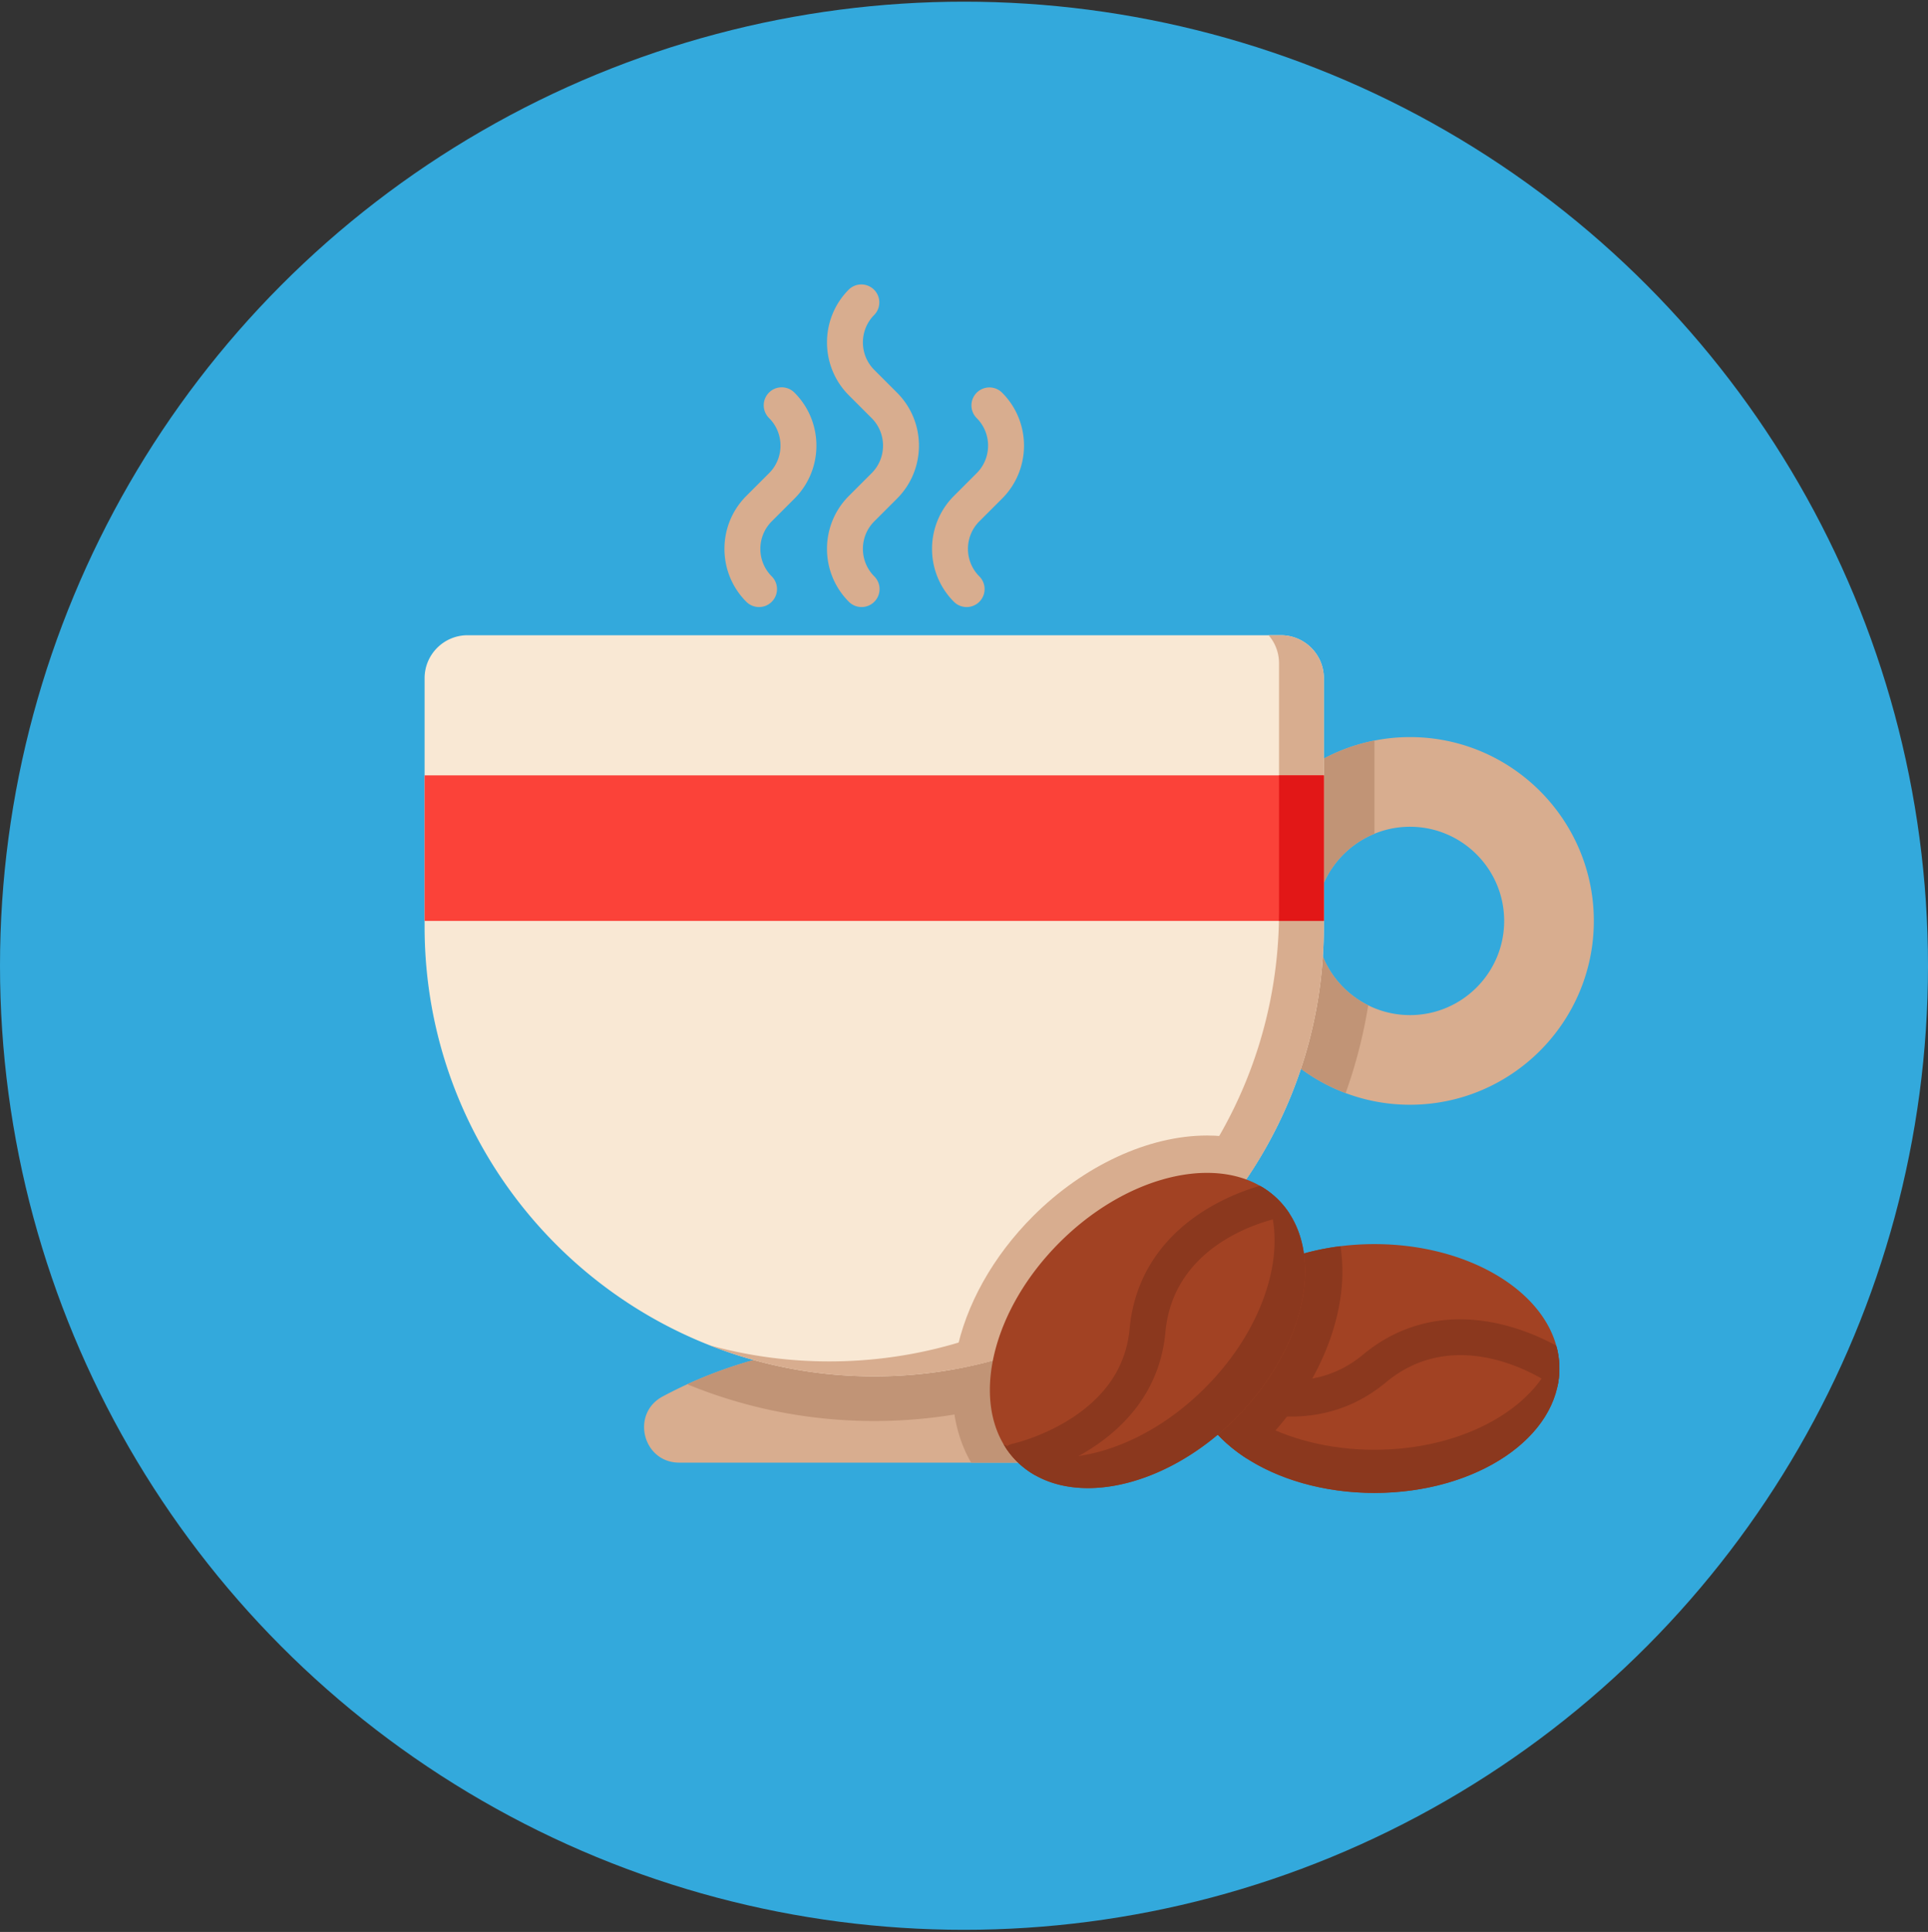 <svg width="505" height="506" xmlns="http://www.w3.org/2000/svg"><rect width="100%" height="100%" fill="#333333" stroke="none"/><g transform="translate(0 .438)" fill="none"><circle fill="#33A9DC" cx="252.5" cy="252.5" r="252.5"/><path d="M408.45 357.985c0 1.594-.17 3.157-.502 4.688-3.376 15.776-23.557 27.905-47.935 27.905-12.927 0-24.674-3.407-33.365-8.96-7.291-4.67-12.424-10.844-14.294-17.784a22.281 22.281 0 0 1-.282-10.517c2.949-13.811 18.781-24.837 39.043-27.365a72.254 72.254 0 0 1 8.898-.546c23.708 0 43.449 11.458 47.616 26.6a22.27 22.27 0 0 1 .82 5.98z" fill="#A24223"/><path d="M350.674 341.986c-2.485 12.714-9.64 25.499-20.15 36.008a81.176 81.176 0 0 1-3.874 3.627c-9.282-5.943-15.074-14.331-15.074-23.633 0-15.949 17.038-29.223 39.536-32.034.788 5.022.658 10.436-.438 16.032z" fill="#8B381E"/><path d="M360.013 390.578c-26.751 0-48.434-14.592-48.434-32.589 0-1.93.248-3.816.731-5.649 3.98 15.303 23.822 26.933 47.703 26.933 23.88 0 43.723-11.63 47.702-26.933.483 1.833.731 3.718.731 5.65 0 17.996-21.682 32.588-48.433 32.588z" fill="#8B381E"/><path d="M408.45 357.985c0 1.594-.17 3.157-.502 4.688a4.71 4.71 0 0 1-2.19-.822c-1.017-.704-23.739-16.052-42.733-.245-8.09 6.733-16.861 8.967-24.938 8.967-11.069 0-20.826-4.192-25.734-6.74a22.272 22.272 0 0 1-.282-10.516c.71.068 1.412.3 2.052.715.056.038 6.457 4.072 15.08 6.024 10.943 2.473 20.293.559 27.798-5.685 10.241-8.516 22.91-11.226 36.646-7.85 5.962 1.468 10.888 3.79 13.981 5.484a22.24 22.24 0 0 1 .822 5.98z" fill="#8B381E"/><path d="M280.037 382.645H177.932c-9.582 0-12.798-12.825-4.35-17.339 2.1-1.122 4.246-2.185 6.424-3.19a117.483 117.483 0 0 1 19.954-7.031 117.886 117.886 0 0 1 29.02-3.607c7.378 0 14.599.678 21.598 1.976a117.547 117.547 0 0 1 27.384 8.663 122.41 122.41 0 0 1 6.425 3.19c8.448 4.513 5.232 17.338-4.35 17.338z" fill="#D8AD8F"/><path d="M280.037 382.645h-25.668c-4.572-7.88-6.007-17.893-3.92-28.565.039-.209.085-.417.13-.626a117.547 117.547 0 0 1 27.384 8.662 122.411 122.411 0 0 1 6.425 3.19c8.447 4.514 5.231 17.339-4.351 17.339z" fill="#C19476"/><path d="M277.964 362.118c-15.115 6.2-31.657 9.624-48.98 9.624-17.321 0-33.864-3.424-48.979-9.624 6.365-2.91 13.04-5.28 19.959-7.035a117.872 117.872 0 0 1 29.021-3.604c17.47 0 34.06 3.814 48.979 10.639z" fill="#C19476"/><path d="M369.325 192.615c-3.182 0-6.302.312-9.313.913-22.11 4.336-38.833 23.866-38.833 47.233 0 20.621 13.025 38.247 31.284 45.095a47.839 47.839 0 0 0 16.862 3.05c26.54 0 48.145-21.597 48.145-48.145 0-26.549-21.604-48.146-48.145-48.146zm0 72.815a24.57 24.57 0 0 1-10.95-2.566c-8.128-4.04-13.72-12.432-13.72-22.103 0-10.31 6.356-19.155 15.357-22.837a24.524 24.524 0 0 1 9.312-1.825c13.602 0 24.662 11.06 24.662 24.662 0 13.601-11.059 24.669-24.661 24.669z" fill="#D8AD8F"/><path d="M344.656 240.76c0 9.672 5.592 18.064 13.719 22.104a128.457 128.457 0 0 1-5.912 22.992c-18.258-6.848-31.283-24.475-31.283-45.096 0-23.367 16.722-42.896 38.833-47.233v24.397c-9.001 3.681-15.357 12.526-15.357 22.837z" fill="#C19476"/><path d="M346.754 177.196v65.08c0 20.977-5.485 40.677-15.107 57.741-16.934 30.051-46.679 51.916-81.831 58.185a118.514 118.514 0 0 1-20.834 1.84c-65.041 0-117.767-52.726-117.767-117.767v-65.08c0-6.222 5.049-11.258 11.265-11.258h213.01c6.215 0 11.264 5.036 11.264 11.259z" fill="#F9E8D4"/><path d="M331.647 300.018c-16.934 30.051-46.679 51.916-81.831 58.184.15-1.356.365-2.733.632-4.122 2.485-12.713 9.648-25.499 20.156-36.007 13.216-13.215 30.24-21.108 45.55-21.108 5.643 0 10.862 1.037 15.493 3.053z" fill="#D8AD8F"/><path d="M346.754 177.196v65.08c0 65.04-52.725 117.766-117.772 117.766-15.218 0-29.758-2.883-43.104-8.134a117.86 117.86 0 0 0 31.362 4.22c65.048 0 117.773-52.724 117.773-117.766v-65.08c0-2.811-1.024-5.375-2.727-7.344h3.203c6.216 0 11.265 5.035 11.265 11.258z" fill="#D8AD8F"/><path fill="#FB4239" d="M111.215 202.636h235.539v38.127H111.215z"/><path d="M346.754 202.636v38.127h-11.768c.02-.796.026-1.598.026-2.4v-35.727h11.742z" fill="#E21717"/><path d="M323.604 371.075c-16.817 16.817-38.962 22.653-52.61 14.79a22.404 22.404 0 0 1-4.68-3.583 22.197 22.197 0 0 1-2.956-3.658c-8.78-13.542-3.082-36.39 14.163-53.634 16.767-16.767 38.83-22.615 52.484-14.86a22.34 22.34 0 0 1 7.763 7.312c8.778 13.542 3.087 36.389-14.164 53.633z" fill="#A24223"/><path d="M323.607 371.076c-18.916 18.916-44.566 23.93-57.291 11.204a22.092 22.092 0 0 1-3.478-4.51c13.634 8.006 35.89 2.199 52.775-14.687 16.887-16.886 22.694-39.141 14.687-52.776a22.108 22.108 0 0 1 4.51 3.478c12.726 12.726 7.712 38.376-11.203 57.291z" fill="#8B381E"/><path d="M337.768 317.442a4.607 4.607 0 0 1-2.127.979c-1.218.22-28.138 5.428-30.39 30.039-2.272 24.843-25.138 34.513-34.257 37.405a22.404 22.404 0 0 1-4.68-3.583 22.197 22.197 0 0 1-2.956-3.658 4.665 4.665 0 0 1 1.957-.941c.07-.013 7.448-1.682 14.923-6.401 9.488-5.993 14.746-13.956 15.637-23.676 1.217-13.266 8.258-24.147 20.362-31.464 5.259-3.181 10.385-5.026 13.768-6.011a22.34 22.34 0 0 1 7.763 7.31z" fill="#8B381E"/><path d="M225.673 158.555a4.69 4.69 0 0 1-3.328-1.379c-7.643-7.644-7.643-20.082 0-27.725l5.966-5.966c3.974-3.974 3.974-10.44 0-14.415l-5.966-5.965c-7.643-7.644-7.643-20.083 0-27.726a4.707 4.707 0 0 1 6.656 6.655c-3.974 3.975-3.974 10.44 0 14.415l5.966 5.966c7.644 7.644 7.644 20.082 0 27.725L229 136.107c-3.974 3.973-3.974 10.44 0 14.414a4.706 4.706 0 0 1-3.328 8.034zm27.515 0a4.69 4.69 0 0 1-3.328-1.379c-7.643-7.644-7.643-20.082 0-27.725l5.967-5.966c3.974-3.974 3.974-10.44 0-14.415a4.706 4.706 0 1 1 6.656-6.655c7.643 7.644 7.643 20.082 0 27.725l-5.967 5.967c-3.974 3.974-3.974 10.44 0 14.414a4.706 4.706 0 0 1-3.328 8.034z" fill="#D8AD8F"/><path d="M198.815 158.555a4.69 4.69 0 0 1-3.328-1.379c-7.644-7.644-7.644-20.082 0-27.725l5.966-5.966c3.974-3.974 3.974-10.44 0-14.415a4.706 4.706 0 1 1 6.655-6.655c7.644 7.644 7.644 20.082 0 27.725l-5.966 5.967c-3.974 3.974-3.974 10.44 0 14.414a4.706 4.706 0 0 1-3.327 8.034z" fill="#D8AD8F"/></g></svg>
